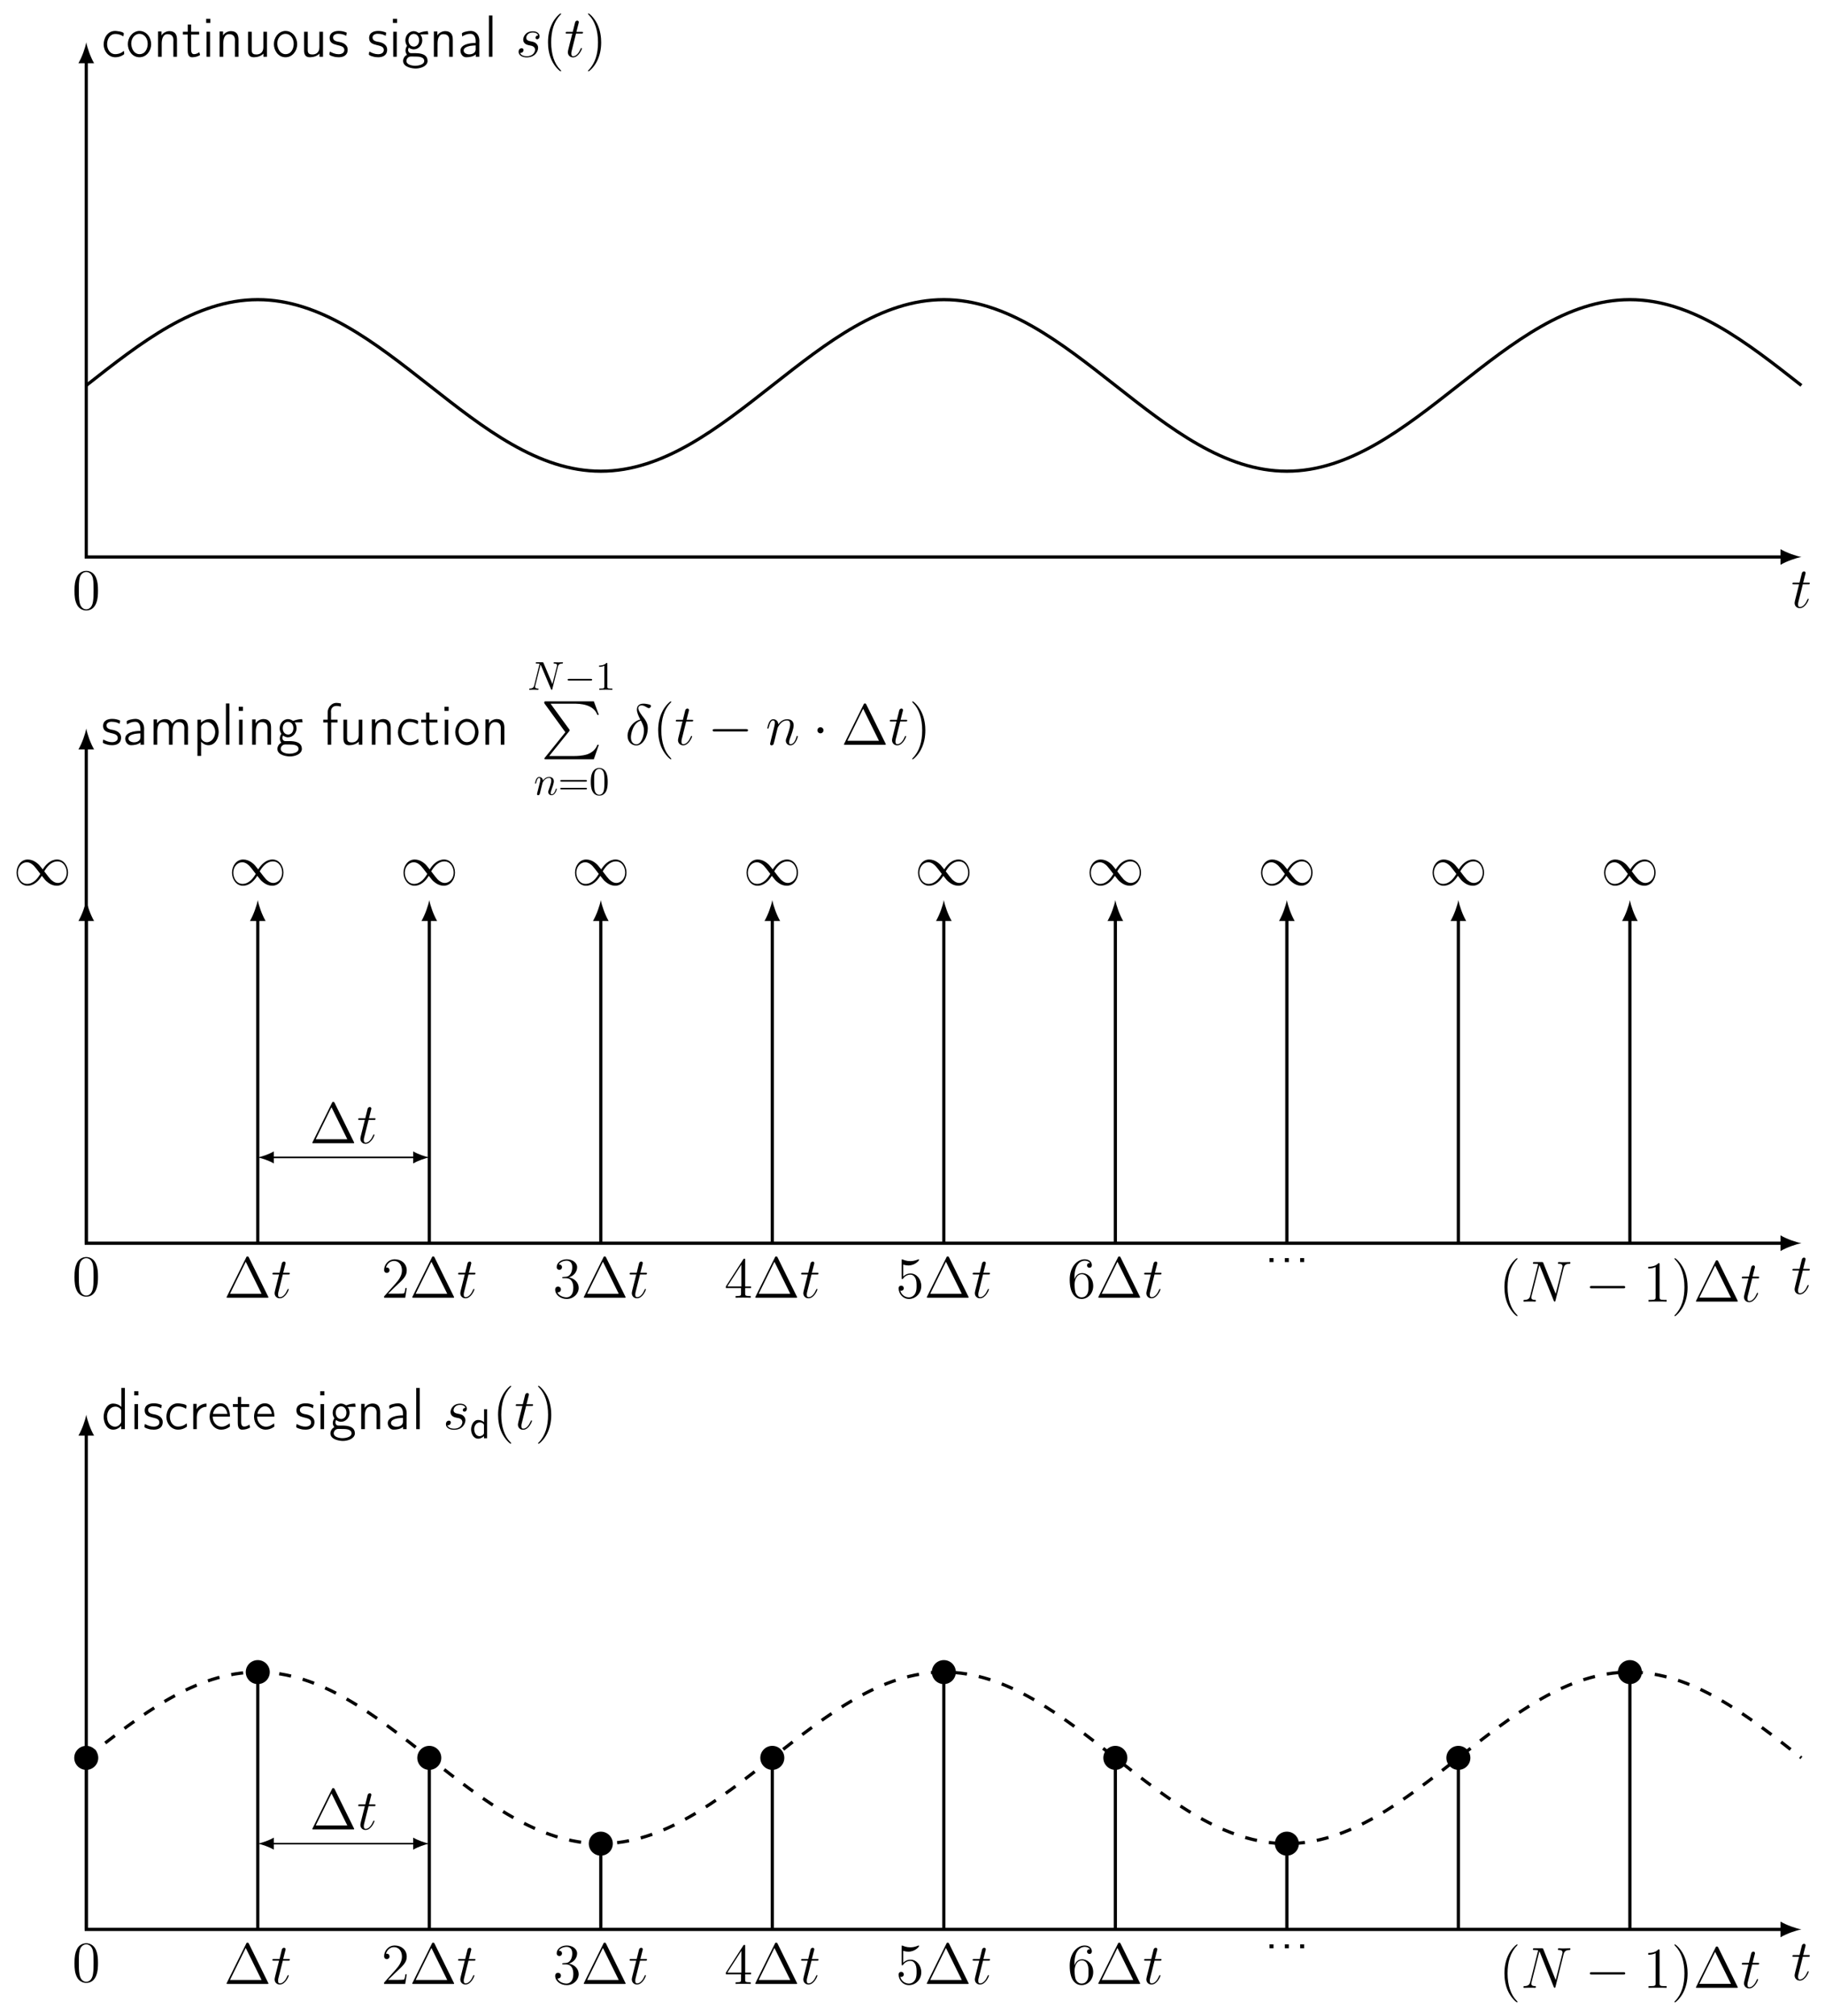 <?xml version="1.0" encoding="UTF-8"?>
<svg xmlns="http://www.w3.org/2000/svg" xmlns:xlink="http://www.w3.org/1999/xlink" width="452.437pt" height="499.593pt" viewBox="0 0 452.437 499.593" version="1.1">
<defs>
<g>
<symbol overflow="visible" id="glyph0-0">
<path style="stroke:none;" d=""/>
</symbol>
<symbol overflow="visible" id="glyph0-1">
<path style="stroke:none;" d="M 5.625 -1.453 C 5.391 -1.312 5.172 -1.141 4.938 -1 C 4.5 -0.781 3.969 -0.656 3.484 -0.656 C 2.078 -0.656 1.453 -1.984 1.453 -3.125 C 1.453 -4.281 2.078 -5.656 3.484 -5.656 C 4.109 -5.656 4.562 -5.547 5.172 -5.234 C 5.281 -5.172 5.375 -5.109 5.484 -5.062 C 5.5 -5.297 5.594 -5.531 5.594 -5.75 C 5.594 -6.266 3.578 -6.422 3.469 -6.422 C 1.547 -6.422 0.594 -4.641 0.594 -3.062 L 0.594 -3 C 0.609 -1.422 1.781 0.109 3.484 0.109 C 4.031 0.109 4.609 -0.016 5.078 -0.266 L 5.516 -0.516 C 5.609 -0.594 5.688 -0.641 5.688 -0.766 C 5.688 -0.984 5.641 -1.219 5.625 -1.453 Z M 5.625 -1.453 "/>
</symbol>
<symbol overflow="visible" id="glyph0-2">
<path style="stroke:none;" d="M 3.219 -6.422 C 1.562 -6.219 0.516 -4.719 0.516 -3.125 C 0.516 -1.641 1.531 0.109 3.406 0.109 C 5.172 0.109 6.297 -1.531 6.297 -3.109 C 6.297 -4.766 5.156 -6.422 3.359 -6.422 Z M 1.375 -3.016 C 1.359 -3.094 1.359 -3.188 1.359 -3.266 C 1.359 -4.391 2.016 -5.609 3.312 -5.688 L 3.406 -5.688 C 4.641 -5.688 5.438 -4.531 5.438 -3.234 C 5.438 -2.109 4.875 -0.656 3.406 -0.656 C 2.156 -0.656 1.484 -1.844 1.375 -3.016 Z M 1.375 -3.016 "/>
</symbol>
<symbol overflow="visible" id="glyph0-3">
<path style="stroke:none;" d="M 2.031 -5.266 L 2.031 -6.281 L 1.172 -6.281 L 1.172 -0.016 L 2.078 -0.016 L 2.078 -3.266 C 2.078 -4.188 2.297 -5.609 3.516 -5.609 C 3.953 -5.609 4.406 -5.516 4.688 -5.156 C 4.938 -4.844 4.984 -4.469 4.984 -4.094 C 4.984 -3.906 4.969 -3.719 4.969 -3.547 L 4.969 -0.016 L 5.859 -0.016 L 5.859 -4.047 C 5.859 -4.547 5.844 -5.062 5.609 -5.516 C 5.312 -6.109 4.656 -6.375 4.016 -6.375 C 3.203 -6.375 2.359 -5.906 2.031 -5.266 Z M 2.031 -5.266 "/>
</symbol>
<symbol overflow="visible" id="glyph0-4">
<path style="stroke:none;" d="M 1.484 -8 L 1.484 -6.219 L 0.266 -6.219 L 0.266 -5.516 L 1.469 -5.516 L 1.469 -1.781 C 1.469 -1.078 1.484 0.109 2.562 0.109 C 3.234 0.109 3.969 -0.062 4.531 -0.438 L 4.344 -1.141 C 3.922 -0.859 3.547 -0.656 3.031 -0.656 C 2.406 -0.656 2.312 -1.312 2.312 -1.797 L 2.312 -5.516 L 4.297 -5.516 L 4.297 -6.219 L 2.312 -6.219 L 2.312 -8 Z M 1.484 -8 "/>
</symbol>
<symbol overflow="visible" id="glyph0-5">
<path style="stroke:none;" d="M 1.188 -6.219 L 1.188 -0.016 L 2.062 -0.016 L 2.062 -6.219 Z M 1.109 -9.422 L 1.109 -8.391 L 2.141 -8.391 L 2.141 -9.422 Z M 1.109 -9.422 "/>
</symbol>
<symbol overflow="visible" id="glyph0-6">
<path style="stroke:none;" d="M 1.172 -6.219 L 1.172 -1.672 C 1.172 -1.203 1.188 -0.766 1.484 -0.359 C 1.734 0.016 2.188 0.109 2.625 0.109 C 3.453 0.109 4.375 -0.156 4.984 -0.781 L 4.984 -0.016 L 5.859 -0.016 L 5.859 -6.219 L 4.969 -6.219 L 4.969 -2.359 C 4.969 -1.125 4.188 -0.578 3.234 -0.578 C 2.578 -0.578 2.078 -0.75 2.078 -1.625 L 2.078 -6.219 Z M 1.172 -6.219 "/>
</symbol>
<symbol overflow="visible" id="glyph0-7">
<path style="stroke:none;" d="M 0.516 -1.297 C 0.438 -1.078 0.391 -0.766 0.391 -0.594 C 0.391 -0.266 1.781 0.031 1.953 0.062 C 2.188 0.094 2.438 0.109 2.703 0.109 C 3.734 0.109 4.922 -0.281 4.922 -1.797 C 4.922 -2.891 3.938 -3.453 2.984 -3.656 C 2.359 -3.781 1.297 -3.875 1.297 -4.781 C 1.297 -5.406 1.953 -5.703 2.516 -5.703 C 2.969 -5.703 3.406 -5.656 3.844 -5.516 C 4.094 -5.438 4.312 -5.312 4.562 -5.203 L 4.688 -5.984 C 4.047 -6.281 3.406 -6.422 2.719 -6.422 C 1.656 -6.422 0.453 -6.031 0.453 -4.656 C 0.453 -2.25 4.094 -3.453 4.094 -1.672 C 4.094 -0.969 3.406 -0.641 2.688 -0.641 C 1.891 -0.641 1.203 -0.922 0.516 -1.297 Z M 0.516 -1.297 "/>
</symbol>
<symbol overflow="visible" id="glyph0-8">
<path style="stroke:none;" d="M 1.328 -0.469 C 0.781 -0.266 0.375 0.438 0.375 1.016 C 0.375 2.688 2.922 2.906 3.469 2.906 C 4.578 2.906 6.25 2.438 6.438 1.172 L 6.438 1.062 C 6.438 -0.625 4.797 -0.906 3.312 -0.906 L 2.328 -0.906 C 1.875 -0.906 1.609 -1.297 1.609 -1.688 L 1.609 -1.734 C 1.625 -1.938 1.688 -2.094 1.781 -2.281 C 2.125 -2.031 2.469 -1.891 2.875 -1.844 L 3 -1.844 C 4.188 -1.844 5.062 -2.844 5.125 -3.969 L 5.125 -4.078 C 5.125 -4.609 4.969 -5.078 4.656 -5.516 L 5.328 -5.562 L 6.625 -5.562 L 6.5 -6.359 C 5.859 -6.359 5.219 -6.234 4.625 -6.031 C 4.531 -5.984 4.438 -5.922 4.328 -5.922 L 4.297 -5.922 C 4.172 -5.922 3.75 -6.266 3.328 -6.328 C 3.219 -6.344 3.094 -6.359 2.984 -6.359 L 2.859 -6.359 C 1.734 -6.219 0.938 -5.25 0.938 -4.094 C 0.938 -3.641 1.047 -3.281 1.25 -2.906 C 1.281 -2.859 1.344 -2.781 1.344 -2.719 C 1.344 -2.625 1.266 -2.547 1.219 -2.484 C 1.062 -2.188 0.969 -1.859 0.969 -1.531 C 0.969 -1.109 1.141 -0.828 1.328 -0.469 Z M 2.172 -0.062 C 2.266 -0.078 2.375 -0.078 2.484 -0.078 C 2.703 -0.078 2.906 -0.062 3.125 -0.062 L 3.469 -0.062 C 4.312 -0.062 5.609 0.031 5.609 1.031 C 5.609 2.062 3.844 2.219 3.406 2.219 C 2.594 2.219 1.203 1.969 1.203 1.016 C 1.203 0.469 1.641 0 2.172 -0.062 Z M 2.891 -5.672 L 3 -5.672 C 3.938 -5.672 4.344 -4.859 4.344 -4.109 C 4.344 -3.391 4.016 -2.672 3.172 -2.531 L 3.062 -2.531 C 2.109 -2.531 1.703 -3.344 1.703 -4.094 C 1.703 -4.812 2.031 -5.531 2.891 -5.672 Z M 2.891 -5.672 "/>
</symbol>
<symbol overflow="visible" id="glyph0-9">
<path style="stroke:none;" d="M 1.141 -5.047 C 1.766 -5.422 2.344 -5.688 3.062 -5.688 L 3.234 -5.688 C 4.141 -5.688 4.469 -4.75 4.469 -3.938 L 4.469 -3.438 C 3.016 -3.438 0.703 -3.078 0.703 -1.516 C 0.703 -0.766 1.219 0.109 2.125 0.109 C 2.953 0.109 3.875 -0.047 4.5 -0.594 L 4.5 -0.016 L 5.375 -0.016 L 5.375 -3.359 C 5.375 -3.578 5.391 -3.781 5.391 -4 C 5.391 -5.203 4.656 -6.422 3.203 -6.422 C 2.641 -6.422 1.062 -6.125 1.062 -5.734 C 1.062 -5.516 1.125 -5.281 1.141 -5.047 Z M 4.469 -2.828 L 4.469 -1.844 C 4.469 -1.062 3.766 -0.609 2.859 -0.609 C 2.25 -0.609 1.5 -0.922 1.5 -1.547 L 1.5 -1.578 C 1.5 -2.297 2.531 -2.578 3.109 -2.703 C 3.562 -2.781 4.016 -2.797 4.469 -2.828 Z M 4.469 -2.828 "/>
</symbol>
<symbol overflow="visible" id="glyph0-10">
<path style="stroke:none;" d="M 1.188 -10.234 L 1.188 -0.016 L 2.062 -0.016 L 2.062 -10.234 Z M 1.188 -10.234 "/>
</symbol>
<symbol overflow="visible" id="glyph0-11">
<path style="stroke:none;" d="M 2.031 -5.266 L 2.031 -6.281 L 1.172 -6.281 L 1.172 -0.016 L 2.078 -0.016 L 2.078 -3.125 C 2.078 -4.078 2.219 -5.609 3.531 -5.609 C 3.953 -5.609 4.438 -5.516 4.703 -5.156 C 4.953 -4.844 4.984 -4.469 4.984 -4.094 C 4.984 -3.906 4.984 -3.719 4.984 -3.547 L 4.984 -0.016 L 5.875 -0.016 L 5.875 -3.125 C 5.875 -4.078 6.031 -5.609 7.328 -5.609 C 7.766 -5.609 8.234 -5.516 8.5 -5.156 C 8.75 -4.844 8.797 -4.469 8.797 -4.094 C 8.797 -3.906 8.781 -3.719 8.781 -3.547 L 8.781 -0.016 L 9.688 -0.016 L 9.688 -3.406 C 9.688 -3.625 9.703 -3.875 9.703 -4.109 C 9.703 -5.141 9.453 -6.359 7.797 -6.359 C 6.906 -6.359 6.219 -5.859 5.766 -5.172 C 5.516 -5.938 4.922 -6.359 4.031 -6.359 C 3.281 -6.359 2.359 -5.938 2.031 -5.266 Z M 2.031 -5.266 "/>
</symbol>
<symbol overflow="visible" id="glyph0-12">
<path style="stroke:none;" d="M 2.062 -5.484 L 2.062 -6.219 L 1.188 -6.219 L 1.188 2.766 L 2.094 2.766 L 2.094 -0.75 C 2.547 -0.281 3.125 0.109 3.938 0.109 C 5.609 0.109 6.453 -1.656 6.453 -3.156 C 6.453 -4.531 5.781 -6.359 4.234 -6.359 C 3.406 -6.359 2.672 -6.016 2.062 -5.484 Z M 5.578 -2.906 C 5.5 -1.844 4.734 -0.625 3.5 -0.625 C 2.906 -0.625 2.094 -1.141 2.094 -1.812 L 2.094 -3.906 C 2.094 -4.062 2.078 -4.203 2.078 -4.359 C 2.078 -5.031 2.938 -5.578 3.609 -5.578 C 4.844 -5.578 5.594 -4.281 5.594 -3.172 C 5.594 -3.078 5.594 -3 5.578 -2.906 Z M 5.578 -2.906 "/>
</symbol>
<symbol overflow="visible" id="glyph0-13">
<path style="stroke:none;" d="M 1.453 -6.219 L 0.359 -6.219 L 0.359 -5.516 L 1.453 -5.516 L 1.453 -0.016 L 2.328 -0.016 L 2.328 -5.516 L 3.906 -5.516 L 3.906 -6.219 L 2.297 -6.219 L 2.297 -7.766 C 2.297 -7.922 2.281 -8.094 2.281 -8.266 C 2.281 -8.859 2.594 -9.625 3.656 -9.625 L 3.781 -9.625 C 4.109 -9.609 4.422 -9.531 4.734 -9.453 L 4.734 -10.234 C 4.375 -10.312 4 -10.375 3.625 -10.375 L 3.5 -10.375 C 2.438 -10.312 1.672 -9.391 1.484 -8.406 C 1.453 -8.188 1.453 -7.969 1.453 -7.766 Z M 1.453 -6.219 "/>
</symbol>
<symbol overflow="visible" id="glyph0-14">
<path style="stroke:none;" d="M 1.406 -1 L 1.406 -0.016 L 2.391 -0.016 L 2.391 -1 Z M 1.406 -1 "/>
</symbol>
<symbol overflow="visible" id="glyph0-15">
<path style="stroke:none;" d="M 4.984 -10.234 L 4.984 -5.531 C 4.438 -6.078 3.688 -6.359 2.938 -6.359 C 1.344 -6.359 0.594 -4.453 0.594 -3.078 C 0.594 -1.625 1.375 0.109 2.953 0.109 C 3.734 0.109 4.422 -0.281 4.953 -0.812 L 4.953 -0.016 L 5.859 -0.016 L 5.859 -10.234 Z M 1.453 -2.891 C 1.453 -2.969 1.438 -3.062 1.438 -3.141 C 1.438 -4.297 2.156 -5.609 3.547 -5.609 C 4.109 -5.609 4.875 -5.156 4.953 -4.656 L 4.953 -1.891 C 4.953 -1.5 4.547 -1.094 4.219 -0.859 C 3.953 -0.703 3.688 -0.625 3.406 -0.625 C 2.891 -0.625 2.375 -0.891 2.016 -1.297 C 1.641 -1.734 1.5 -2.312 1.453 -2.891 Z M 1.453 -2.891 "/>
</symbol>
<symbol overflow="visible" id="glyph0-16">
<path style="stroke:none;" d="M 2.016 -4.953 L 2.016 -6.281 L 1.172 -6.281 L 1.172 -0.016 L 2.047 -0.016 L 2.047 -2.859 C 2.047 -3.984 2.453 -4.953 3.641 -5.422 C 3.906 -5.516 4.188 -5.562 4.453 -5.562 L 4.453 -6.359 C 3.516 -6.359 2.391 -5.781 2.016 -4.953 Z M 2.016 -4.953 "/>
</symbol>
<symbol overflow="visible" id="glyph0-17">
<path style="stroke:none;" d="M 5.531 -1.453 C 4.891 -0.984 4.297 -0.625 3.516 -0.625 C 2.344 -0.625 1.328 -1.672 1.328 -3.125 L 5.609 -3.125 C 5.609 -4.641 5.047 -6.422 3.234 -6.422 C 1.484 -6.422 0.562 -4.625 0.562 -3.094 L 0.562 -3.031 C 0.594 -1.469 1.719 0.109 3.453 0.109 C 4.156 0.109 4.844 -0.125 5.422 -0.531 C 5.516 -0.609 5.609 -0.656 5.609 -0.781 C 5.609 -0.828 5.594 -0.875 5.578 -0.922 C 5.562 -1.094 5.547 -1.281 5.531 -1.453 Z M 1.406 -3.797 C 1.5 -4.641 2.25 -5.688 3.234 -5.688 L 3.281 -5.688 C 4.344 -5.688 4.812 -4.688 4.969 -3.797 Z M 1.406 -3.797 "/>
</symbol>
<symbol overflow="visible" id="glyph1-0">
<path style="stroke:none;" d=""/>
</symbol>
<symbol overflow="visible" id="glyph1-1">
<path style="stroke:none;" d="M 3.266 -2.875 C 3.516 -2.828 3.906 -2.734 3.984 -2.719 C 4.172 -2.672 4.812 -2.438 4.812 -1.75 C 4.812 -1.312 4.422 -0.141 2.75 -0.141 C 2.453 -0.141 1.375 -0.188 1.094 -0.969 C 1.656 -0.906 1.953 -1.344 1.953 -1.656 C 1.953 -1.969 1.75 -2.125 1.469 -2.125 C 1.141 -2.125 0.734 -1.875 0.734 -1.234 C 0.734 -0.391 1.594 0.141 2.734 0.141 C 4.922 0.141 5.562 -1.469 5.562 -2.203 C 5.562 -2.422 5.562 -2.828 5.109 -3.281 C 4.75 -3.625 4.406 -3.703 3.625 -3.859 C 3.234 -3.938 2.625 -4.078 2.625 -4.719 C 2.625 -5 2.891 -6.031 4.25 -6.031 C 4.844 -6.031 5.438 -5.812 5.578 -5.297 C 4.953 -5.297 4.922 -4.75 4.922 -4.734 C 4.922 -4.438 5.188 -4.344 5.328 -4.344 C 5.516 -4.344 5.922 -4.5 5.922 -5.109 C 5.922 -5.703 5.375 -6.328 4.266 -6.328 C 2.375 -6.328 1.875 -4.844 1.875 -4.266 C 1.875 -3.172 2.938 -2.938 3.266 -2.875 Z M 3.266 -2.875 "/>
</symbol>
<symbol overflow="visible" id="glyph1-2">
<path style="stroke:none;" d="M 2.891 -5.766 L 4.203 -5.766 C 4.469 -5.766 4.625 -5.766 4.625 -6.031 C 4.625 -6.188 4.531 -6.188 4.25 -6.188 L 2.984 -6.188 L 3.516 -8.281 C 3.578 -8.484 3.578 -8.5 3.578 -8.609 C 3.578 -8.828 3.391 -8.969 3.203 -8.969 C 3.078 -8.969 2.75 -8.922 2.641 -8.469 L 2.078 -6.188 L 0.734 -6.188 C 0.438 -6.188 0.312 -6.188 0.312 -5.906 C 0.312 -5.766 0.422 -5.766 0.688 -5.766 L 1.969 -5.766 L 1.016 -1.984 C 0.906 -1.484 0.859 -1.328 0.859 -1.141 C 0.859 -0.469 1.328 0.141 2.141 0.141 C 3.578 0.141 4.359 -1.953 4.359 -2.047 C 4.359 -2.141 4.297 -2.188 4.219 -2.188 C 4.188 -2.188 4.125 -2.188 4.109 -2.125 C 4.094 -2.109 4.078 -2.094 3.969 -1.859 C 3.672 -1.141 3.016 -0.141 2.188 -0.141 C 1.75 -0.141 1.719 -0.5 1.719 -0.812 C 1.719 -0.828 1.719 -1.109 1.766 -1.281 Z M 2.891 -5.766 "/>
</symbol>
<symbol overflow="visible" id="glyph1-3">
<path style="stroke:none;" d="M 3.734 -6.25 C 1.891 -5.812 0.578 -3.906 0.578 -2.219 C 0.578 -0.688 1.609 0.172 2.75 0.172 C 4.453 0.172 5.594 -2.156 5.594 -4.062 C 5.594 -5.344 4.984 -6.141 4.641 -6.609 C 4.109 -7.281 3.234 -8.391 3.234 -9.078 C 3.234 -9.328 3.422 -9.75 4.062 -9.75 C 4.5 -9.75 4.781 -9.594 5.203 -9.359 C 5.328 -9.266 5.672 -9.078 5.859 -9.078 C 6.156 -9.078 6.375 -9.375 6.375 -9.609 C 6.375 -9.891 6.156 -9.922 5.656 -10.047 C 4.984 -10.188 4.781 -10.188 4.531 -10.188 C 4.281 -10.188 2.891 -10.188 2.891 -8.719 C 2.891 -8.016 3.234 -7.203 3.734 -6.25 Z M 3.891 -5.984 C 4.438 -4.844 4.641 -4.422 4.641 -3.484 C 4.641 -2.359 4.047 -0.109 2.766 -0.109 C 2.203 -0.109 1.406 -0.484 1.406 -1.828 C 1.406 -2.75 1.938 -5.469 3.891 -5.984 Z M 3.891 -5.984 "/>
</symbol>
<symbol overflow="visible" id="glyph1-4">
<path style="stroke:none;" d="M 2.953 -4.203 C 2.984 -4.281 3.344 -5 3.875 -5.469 C 4.25 -5.812 4.734 -6.031 5.297 -6.031 C 5.859 -6.031 6.062 -5.609 6.062 -5.031 C 6.062 -4.219 5.484 -2.578 5.188 -1.812 C 5.062 -1.469 4.984 -1.281 4.984 -1.016 C 4.984 -0.375 5.438 0.141 6.125 0.141 C 7.453 0.141 7.953 -1.969 7.953 -2.047 C 7.953 -2.125 7.906 -2.188 7.812 -2.188 C 7.688 -2.188 7.672 -2.141 7.609 -1.891 C 7.266 -0.719 6.734 -0.141 6.172 -0.141 C 6.031 -0.141 5.797 -0.156 5.797 -0.609 C 5.797 -0.969 5.953 -1.406 6.031 -1.609 C 6.328 -2.391 6.922 -4 6.922 -4.812 C 6.922 -5.688 6.422 -6.328 5.328 -6.328 C 4.062 -6.328 3.391 -5.422 3.125 -5.062 C 3.078 -5.875 2.5 -6.328 1.859 -6.328 C 1.406 -6.328 1.094 -6.047 0.844 -5.562 C 0.594 -5.047 0.391 -4.188 0.391 -4.125 C 0.391 -4.078 0.438 -4 0.547 -4 C 0.656 -4 0.672 -4.016 0.766 -4.344 C 0.984 -5.219 1.25 -6.031 1.828 -6.031 C 2.156 -6.031 2.266 -5.812 2.266 -5.375 C 2.266 -5.062 2.125 -4.5 2.016 -4.062 L 1.625 -2.516 C 1.562 -2.234 1.406 -1.594 1.328 -1.328 C 1.234 -0.969 1.078 -0.281 1.078 -0.219 C 1.078 -0.016 1.234 0.141 1.453 0.141 C 1.625 0.141 1.828 0.062 1.938 -0.156 C 1.969 -0.234 2.094 -0.734 2.172 -1.016 L 2.484 -2.312 Z M 2.953 -4.203 "/>
</symbol>
<symbol overflow="visible" id="glyph1-5">
<path style="stroke:none;" d="M 10.609 -8.297 C 10.766 -8.906 11 -9.344 12.094 -9.375 C 12.141 -9.375 12.312 -9.391 12.312 -9.641 C 12.312 -9.797 12.172 -9.797 12.125 -9.797 C 11.828 -9.797 11.109 -9.766 10.812 -9.766 L 10.125 -9.766 C 9.922 -9.766 9.672 -9.797 9.469 -9.797 C 9.375 -9.797 9.203 -9.797 9.203 -9.531 C 9.203 -9.375 9.328 -9.375 9.422 -9.375 C 10.281 -9.359 10.344 -9.016 10.344 -8.766 C 10.344 -8.641 10.328 -8.594 10.281 -8.391 L 8.656 -1.922 L 5.594 -9.547 C 5.5 -9.781 5.484 -9.797 5.156 -9.797 L 3.406 -9.797 C 3.125 -9.797 3 -9.797 3 -9.531 C 3 -9.375 3.094 -9.375 3.375 -9.375 C 3.438 -9.375 4.281 -9.375 4.281 -9.25 C 4.281 -9.219 4.266 -9.109 4.25 -9.062 L 2.344 -1.469 C 2.172 -0.766 1.828 -0.453 0.875 -0.422 C 0.797 -0.422 0.656 -0.406 0.656 -0.141 C 0.656 0 0.797 0 0.844 0 C 1.141 0 1.859 -0.031 2.156 -0.031 L 2.844 -0.031 C 3.047 -0.031 3.281 0 3.484 0 C 3.578 0 3.75 0 3.75 -0.266 C 3.75 -0.406 3.594 -0.422 3.547 -0.422 C 3.062 -0.438 2.609 -0.516 2.609 -1.031 C 2.609 -1.141 2.641 -1.281 2.672 -1.391 L 4.609 -9.062 C 4.688 -8.922 4.688 -8.891 4.75 -8.766 L 8.156 -0.266 C 8.234 -0.094 8.266 0 8.391 0 C 8.531 0 8.547 -0.047 8.609 -0.281 Z M 10.609 -8.297 "/>
</symbol>
<symbol overflow="visible" id="glyph2-0">
<path style="stroke:none;" d=""/>
</symbol>
<symbol overflow="visible" id="glyph2-1">
<path style="stroke:none;" d="M 4.656 3.484 C 4.656 3.438 4.656 3.406 4.422 3.172 C 2.984 1.719 2.188 -0.641 2.188 -3.578 C 2.188 -6.359 2.859 -8.75 4.516 -10.438 C 4.656 -10.578 4.656 -10.594 4.656 -10.641 C 4.656 -10.734 4.594 -10.75 4.531 -10.75 C 4.344 -10.75 3.172 -9.719 2.469 -8.312 C 1.734 -6.875 1.406 -5.328 1.406 -3.578 C 1.406 -2.297 1.609 -0.594 2.359 0.953 C 3.203 2.672 4.375 3.594 4.531 3.594 C 4.594 3.594 4.656 3.578 4.656 3.484 Z M 4.656 3.484 "/>
</symbol>
<symbol overflow="visible" id="glyph2-2">
<path style="stroke:none;" d="M 4.047 -3.578 C 4.047 -4.656 3.906 -6.438 3.094 -8.109 C 2.25 -9.828 1.078 -10.75 0.922 -10.75 C 0.859 -10.75 0.781 -10.734 0.781 -10.641 C 0.781 -10.594 0.781 -10.578 1.031 -10.328 C 2.469 -8.875 3.266 -6.516 3.266 -3.578 C 3.266 -0.797 2.594 1.594 0.938 3.281 C 0.781 3.406 0.781 3.438 0.781 3.484 C 0.781 3.578 0.859 3.594 0.922 3.594 C 1.109 3.594 2.281 2.562 2.984 1.156 C 3.719 -0.297 4.047 -1.844 4.047 -3.578 Z M 4.047 -3.578 "/>
</symbol>
<symbol overflow="visible" id="glyph2-3">
<path style="stroke:none;" d="M 6.422 -4.594 C 6.422 -5.781 6.359 -6.938 5.844 -8.031 C 5.25 -9.219 4.219 -9.531 3.516 -9.531 C 2.688 -9.531 1.656 -9.125 1.141 -7.938 C 0.734 -7.031 0.594 -6.141 0.594 -4.594 C 0.594 -3.203 0.688 -2.156 1.203 -1.141 C 1.766 -0.047 2.75 0.297 3.5 0.297 C 4.75 0.297 5.469 -0.438 5.875 -1.281 C 6.391 -2.359 6.422 -3.766 6.422 -4.594 Z M 3.5 0.016 C 3.047 0.016 2.109 -0.25 1.844 -1.812 C 1.672 -2.672 1.672 -3.766 1.672 -4.766 C 1.672 -5.938 1.672 -7 1.906 -7.844 C 2.156 -8.812 2.891 -9.25 3.5 -9.25 C 4.047 -9.25 4.875 -8.922 5.156 -7.688 C 5.328 -6.875 5.328 -5.734 5.328 -4.766 C 5.328 -3.797 5.328 -2.719 5.172 -1.844 C 4.906 -0.266 4 0.016 3.5 0.016 Z M 3.5 0.016 "/>
</symbol>
<symbol overflow="visible" id="glyph2-4">
<path style="stroke:none;" d="M 6.188 -9.984 C 6.078 -10.188 6.047 -10.234 5.859 -10.234 C 5.641 -10.234 5.609 -10.188 5.516 -9.984 L 0.719 -0.281 C 0.688 -0.25 0.656 -0.156 0.656 -0.094 C 0.656 -0.016 0.672 0 0.969 0 L 10.734 0 C 11.016 0 11.031 -0.016 11.031 -0.094 C 11.031 -0.156 11 -0.25 10.969 -0.281 Z M 5.406 -8.922 L 9.328 -0.984 L 1.5 -0.984 Z M 5.406 -8.922 "/>
</symbol>
<symbol overflow="visible" id="glyph2-5">
<path style="stroke:none;" d="M 6.312 -2.406 L 6 -2.406 C 5.953 -2.172 5.844 -1.375 5.688 -1.141 C 5.594 -1.016 4.781 -1.016 4.344 -1.016 L 1.688 -1.016 C 2.078 -1.344 2.953 -2.266 3.328 -2.609 C 5.516 -4.625 6.312 -5.359 6.312 -6.781 C 6.312 -8.438 5 -9.531 3.344 -9.531 C 1.672 -9.531 0.703 -8.125 0.703 -6.891 C 0.703 -6.156 1.328 -6.156 1.375 -6.156 C 1.672 -6.156 2.047 -6.375 2.047 -6.828 C 2.047 -7.234 1.781 -7.5 1.375 -7.5 C 1.25 -7.5 1.219 -7.5 1.172 -7.484 C 1.453 -8.469 2.219 -9.125 3.156 -9.125 C 4.375 -9.125 5.125 -8.109 5.125 -6.781 C 5.125 -5.562 4.422 -4.5 3.594 -3.578 L 0.703 -0.344 L 0.703 0 L 5.938 0 Z M 6.312 -2.406 "/>
</symbol>
<symbol overflow="visible" id="glyph2-6">
<path style="stroke:none;" d="M 2.641 -5.156 C 2.391 -5.141 2.344 -5.125 2.344 -4.984 C 2.344 -4.844 2.406 -4.844 2.672 -4.844 L 3.328 -4.844 C 4.547 -4.844 5.094 -3.844 5.094 -2.469 C 5.094 -0.594 4.109 -0.094 3.406 -0.094 C 2.719 -0.094 1.547 -0.422 1.141 -1.359 C 1.594 -1.297 2.016 -1.547 2.016 -2.062 C 2.016 -2.484 1.703 -2.766 1.312 -2.766 C 0.969 -2.766 0.594 -2.562 0.594 -2.016 C 0.594 -0.75 1.859 0.297 3.453 0.297 C 5.156 0.297 6.422 -1 6.422 -2.453 C 6.422 -3.766 5.359 -4.812 3.984 -5.047 C 5.234 -5.406 6.031 -6.453 6.031 -7.578 C 6.031 -8.703 4.859 -9.531 3.469 -9.531 C 2.031 -9.531 0.969 -8.656 0.969 -7.609 C 0.969 -7.047 1.422 -6.922 1.641 -6.922 C 1.938 -6.922 2.281 -7.141 2.281 -7.578 C 2.281 -8.031 1.938 -8.234 1.625 -8.234 C 1.531 -8.234 1.5 -8.234 1.469 -8.219 C 2.016 -9.188 3.359 -9.188 3.422 -9.188 C 3.906 -9.188 4.828 -8.984 4.828 -7.578 C 4.828 -7.297 4.797 -6.5 4.375 -5.875 C 3.938 -5.25 3.453 -5.203 3.062 -5.188 Z M 2.641 -5.156 "/>
</symbol>
<symbol overflow="visible" id="glyph2-7">
<path style="stroke:none;" d="M 5.172 -9.344 C 5.172 -9.609 5.172 -9.688 4.984 -9.688 C 4.859 -9.688 4.812 -9.688 4.703 -9.516 L 0.391 -2.812 L 0.391 -2.391 L 4.156 -2.391 L 4.156 -1.094 C 4.156 -0.562 4.125 -0.422 3.078 -0.422 L 2.797 -0.422 L 2.797 0 C 3.125 -0.031 4.266 -0.031 4.656 -0.031 C 5.062 -0.031 6.203 -0.031 6.547 0 L 6.547 -0.422 L 6.25 -0.422 C 5.219 -0.422 5.172 -0.562 5.172 -1.094 L 5.172 -2.391 L 6.625 -2.391 L 6.625 -2.812 L 5.172 -2.812 Z M 4.234 -8.219 L 4.234 -2.812 L 0.75 -2.812 Z M 4.234 -8.219 "/>
</symbol>
<symbol overflow="visible" id="glyph2-8">
<path style="stroke:none;" d="M 1.844 -8.219 C 2.453 -8.016 2.953 -8 3.109 -8 C 4.734 -8 5.766 -9.188 5.766 -9.391 C 5.766 -9.453 5.734 -9.531 5.656 -9.531 C 5.625 -9.531 5.594 -9.531 5.469 -9.469 C 4.656 -9.125 3.969 -9.078 3.594 -9.078 C 2.656 -9.078 1.984 -9.359 1.703 -9.484 C 1.609 -9.531 1.578 -9.531 1.562 -9.531 C 1.453 -9.531 1.453 -9.438 1.453 -9.203 L 1.453 -4.953 C 1.453 -4.688 1.453 -4.609 1.625 -4.609 C 1.688 -4.609 1.703 -4.625 1.844 -4.797 C 2.25 -5.375 2.922 -5.719 3.641 -5.719 C 4.406 -5.719 4.781 -5.016 4.891 -4.781 C 5.141 -4.219 5.156 -3.516 5.156 -2.969 C 5.156 -2.422 5.156 -1.609 4.75 -0.969 C 4.438 -0.438 3.875 -0.094 3.234 -0.094 C 2.297 -0.094 1.359 -0.734 1.109 -1.781 C 1.172 -1.75 1.266 -1.734 1.328 -1.734 C 1.578 -1.734 1.969 -1.875 1.969 -2.359 C 1.969 -2.766 1.688 -3 1.328 -3 C 1.078 -3 0.703 -2.875 0.703 -2.312 C 0.703 -1.094 1.672 0.297 3.266 0.297 C 4.891 0.297 6.312 -1.062 6.312 -2.891 C 6.312 -4.594 5.156 -6.016 3.656 -6.016 C 2.844 -6.016 2.203 -5.656 1.844 -5.25 Z M 1.844 -8.219 "/>
</symbol>
<symbol overflow="visible" id="glyph2-9">
<path style="stroke:none;" d="M 1.766 -4.984 C 1.766 -8.625 3.531 -9.188 4.297 -9.188 C 4.812 -9.188 5.328 -9.031 5.609 -8.609 C 5.438 -8.609 4.891 -8.609 4.891 -8.016 C 4.891 -7.703 5.109 -7.438 5.484 -7.438 C 5.844 -7.438 6.078 -7.641 6.078 -8.062 C 6.078 -8.812 5.531 -9.531 4.281 -9.531 C 2.484 -9.531 0.594 -7.688 0.594 -4.531 C 0.594 -0.594 2.312 0.297 3.531 0.297 C 5.094 0.297 6.422 -1.062 6.422 -2.922 C 6.422 -4.828 5.094 -6.109 3.656 -6.109 C 2.375 -6.109 1.906 -5 1.766 -4.609 Z M 3.531 -0.094 C 2.625 -0.094 2.188 -0.891 2.062 -1.188 C 1.938 -1.562 1.797 -2.266 1.797 -3.266 C 1.797 -4.406 2.312 -5.828 3.594 -5.828 C 4.391 -5.828 4.812 -5.297 5.016 -4.812 C 5.25 -4.281 5.25 -3.562 5.25 -2.938 C 5.25 -2.203 5.25 -1.562 4.984 -1.016 C 4.625 -0.328 4.109 -0.094 3.531 -0.094 Z M 3.531 -0.094 "/>
</symbol>
<symbol overflow="visible" id="glyph2-10">
<path style="stroke:none;" d="M 4.125 -9.188 C 4.125 -9.531 4.125 -9.531 3.844 -9.531 C 3.5 -9.156 2.781 -8.625 1.312 -8.625 L 1.312 -8.203 C 1.641 -8.203 2.359 -8.203 3.141 -8.578 L 3.141 -1.109 C 3.141 -0.594 3.094 -0.422 1.844 -0.422 L 1.391 -0.422 L 1.391 0 C 1.781 -0.031 3.172 -0.031 3.641 -0.031 C 4.109 -0.031 5.5 -0.031 5.875 0 L 5.875 -0.422 L 5.438 -0.422 C 4.172 -0.422 4.125 -0.594 4.125 -1.109 Z M 4.125 -9.188 "/>
</symbol>
<symbol overflow="visible" id="glyph3-0">
<path style="stroke:none;" d=""/>
</symbol>
<symbol overflow="visible" id="glyph3-1">
<path style="stroke:none;" d="M 7.531 -5.766 C 7.641 -6.156 7.812 -6.469 8.609 -6.5 C 8.656 -6.5 8.781 -6.516 8.781 -6.703 C 8.781 -6.703 8.781 -6.812 8.656 -6.812 C 8.328 -6.812 7.969 -6.781 7.641 -6.781 C 7.312 -6.781 6.953 -6.812 6.625 -6.812 C 6.562 -6.812 6.453 -6.812 6.453 -6.609 C 6.453 -6.5 6.547 -6.5 6.625 -6.5 C 7.203 -6.484 7.312 -6.281 7.312 -6.062 C 7.312 -6.031 7.281 -5.875 7.281 -5.859 L 6.156 -1.422 L 3.953 -6.625 C 3.875 -6.797 3.875 -6.812 3.641 -6.812 L 2.297 -6.812 C 2.109 -6.812 2.016 -6.812 2.016 -6.609 C 2.016 -6.5 2.109 -6.5 2.297 -6.5 C 2.344 -6.5 2.969 -6.5 2.969 -6.406 L 1.641 -1.062 C 1.531 -0.656 1.359 -0.344 0.562 -0.312 C 0.5 -0.312 0.391 -0.297 0.391 -0.109 C 0.391 -0.047 0.438 0 0.516 0 C 0.844 0 1.188 -0.031 1.516 -0.031 C 1.859 -0.031 2.219 0 2.547 0 C 2.594 0 2.719 0 2.719 -0.203 C 2.719 -0.297 2.625 -0.312 2.516 -0.312 C 1.938 -0.328 1.859 -0.547 1.859 -0.75 C 1.859 -0.812 1.875 -0.875 1.906 -0.984 L 3.219 -6.234 C 3.266 -6.188 3.266 -6.156 3.312 -6.062 L 5.797 -0.188 C 5.859 -0.016 5.891 0 5.984 0 C 6.094 0 6.094 -0.031 6.141 -0.203 Z M 7.531 -5.766 "/>
</symbol>
<symbol overflow="visible" id="glyph3-2">
<path style="stroke:none;" d="M 0.875 -0.594 C 0.844 -0.438 0.781 -0.203 0.781 -0.156 C 0.781 0.016 0.922 0.109 1.078 0.109 C 1.203 0.109 1.375 0.031 1.453 -0.172 C 1.453 -0.188 1.578 -0.656 1.641 -0.906 L 1.859 -1.797 C 1.906 -2.031 1.969 -2.25 2.031 -2.469 C 2.062 -2.641 2.141 -2.938 2.156 -2.969 C 2.297 -3.281 2.828 -4.188 3.781 -4.188 C 4.234 -4.188 4.312 -3.812 4.312 -3.484 C 4.312 -2.875 3.828 -1.594 3.672 -1.172 C 3.578 -0.938 3.562 -0.812 3.562 -0.703 C 3.562 -0.234 3.922 0.109 4.391 0.109 C 5.328 0.109 5.688 -1.344 5.688 -1.422 C 5.688 -1.531 5.609 -1.531 5.578 -1.531 C 5.469 -1.531 5.469 -1.5 5.422 -1.344 C 5.219 -0.672 4.891 -0.109 4.406 -0.109 C 4.234 -0.109 4.172 -0.203 4.172 -0.438 C 4.172 -0.688 4.25 -0.922 4.344 -1.141 C 4.531 -1.672 4.953 -2.766 4.953 -3.344 C 4.953 -4 4.531 -4.406 3.812 -4.406 C 2.906 -4.406 2.422 -3.766 2.25 -3.531 C 2.203 -4.094 1.797 -4.406 1.328 -4.406 C 0.875 -4.406 0.688 -4.016 0.594 -3.844 C 0.422 -3.5 0.297 -2.906 0.297 -2.875 C 0.297 -2.766 0.391 -2.766 0.406 -2.766 C 0.516 -2.766 0.516 -2.781 0.578 -3 C 0.75 -3.703 0.953 -4.188 1.312 -4.188 C 1.5 -4.188 1.609 -4.062 1.609 -3.734 C 1.609 -3.516 1.578 -3.406 1.453 -2.891 Z M 0.875 -0.594 "/>
</symbol>
<symbol overflow="visible" id="glyph4-0">
<path style="stroke:none;" d=""/>
</symbol>
<symbol overflow="visible" id="glyph4-1">
<path style="stroke:none;" d="M 6.562 -2.297 C 6.734 -2.297 6.922 -2.297 6.922 -2.5 C 6.922 -2.688 6.734 -2.688 6.562 -2.688 L 1.172 -2.688 C 1 -2.688 0.828 -2.688 0.828 -2.5 C 0.828 -2.297 1 -2.297 1.172 -2.297 Z M 6.562 -2.297 "/>
</symbol>
<symbol overflow="visible" id="glyph5-0">
<path style="stroke:none;" d=""/>
</symbol>
<symbol overflow="visible" id="glyph5-1">
<path style="stroke:none;" d="M 2.938 -6.375 C 2.938 -6.625 2.938 -6.641 2.703 -6.641 C 2.078 -6 1.203 -6 0.891 -6 L 0.891 -5.688 C 1.094 -5.688 1.672 -5.688 2.188 -5.953 L 2.188 -0.781 C 2.188 -0.422 2.156 -0.312 1.266 -0.312 L 0.953 -0.312 L 0.953 0 C 1.297 -0.031 2.156 -0.031 2.562 -0.031 C 2.953 -0.031 3.828 -0.031 4.172 0 L 4.172 -0.312 L 3.859 -0.312 C 2.953 -0.312 2.938 -0.422 2.938 -0.781 Z M 2.938 -6.375 "/>
</symbol>
<symbol overflow="visible" id="glyph5-2">
<path style="stroke:none;" d="M 6.844 -3.266 C 7 -3.266 7.188 -3.266 7.188 -3.453 C 7.188 -3.656 7 -3.656 6.859 -3.656 L 0.891 -3.656 C 0.75 -3.656 0.562 -3.656 0.562 -3.453 C 0.562 -3.266 0.75 -3.266 0.891 -3.266 Z M 6.859 -1.328 C 7 -1.328 7.188 -1.328 7.188 -1.531 C 7.188 -1.719 7 -1.719 6.844 -1.719 L 0.891 -1.719 C 0.75 -1.719 0.562 -1.719 0.562 -1.531 C 0.562 -1.328 0.75 -1.328 0.891 -1.328 Z M 6.859 -1.328 "/>
</symbol>
<symbol overflow="visible" id="glyph5-3">
<path style="stroke:none;" d="M 4.578 -3.188 C 4.578 -3.984 4.531 -4.781 4.188 -5.516 C 3.734 -6.484 2.906 -6.641 2.5 -6.641 C 1.891 -6.641 1.172 -6.375 0.75 -5.453 C 0.438 -4.766 0.391 -3.984 0.391 -3.188 C 0.391 -2.438 0.422 -1.547 0.844 -0.781 C 1.266 0.016 2 0.219 2.484 0.219 C 3.016 0.219 3.781 0.016 4.219 -0.938 C 4.531 -1.625 4.578 -2.406 4.578 -3.188 Z M 2.484 0 C 2.094 0 1.5 -0.25 1.328 -1.203 C 1.219 -1.797 1.219 -2.719 1.219 -3.312 C 1.219 -3.953 1.219 -4.609 1.297 -5.141 C 1.484 -6.328 2.234 -6.422 2.484 -6.422 C 2.812 -6.422 3.469 -6.234 3.656 -5.25 C 3.766 -4.688 3.766 -3.938 3.766 -3.312 C 3.766 -2.562 3.766 -1.891 3.656 -1.25 C 3.5 -0.297 2.938 0 2.484 0 Z M 2.484 0 "/>
</symbol>
<symbol overflow="visible" id="glyph6-0">
<path style="stroke:none;" d=""/>
</symbol>
<symbol overflow="visible" id="glyph6-1">
<path style="stroke:none;" d="M 6.031 7.656 L 0.953 13.953 C 0.828 14.094 0.812 14.125 0.812 14.188 C 0.812 14.344 0.953 14.344 1.203 14.344 L 13.094 14.344 L 14.328 10.766 L 13.969 10.766 C 13.609 11.844 12.656 12.719 11.438 13.141 C 11.203 13.203 10.219 13.562 8.109 13.562 L 2.016 13.562 L 6.984 7.406 C 7.078 7.266 7.109 7.234 7.109 7.172 C 7.109 7.109 7.094 7.094 7.016 6.969 L 2.359 0.578 L 8.031 0.578 C 9.672 0.578 12.969 0.672 13.969 3.359 L 14.328 3.359 L 13.094 0 L 1.203 0 C 0.812 0 0.797 0.016 0.797 0.453 Z M 6.031 7.656 "/>
</symbol>
<symbol overflow="visible" id="glyph7-0">
<path style="stroke:none;" d=""/>
</symbol>
<symbol overflow="visible" id="glyph7-1">
<path style="stroke:none;" d="M 9.453 -3.297 C 9.703 -3.297 9.953 -3.297 9.953 -3.578 C 9.953 -3.875 9.703 -3.875 9.453 -3.875 L 1.688 -3.875 C 1.453 -3.875 1.188 -3.875 1.188 -3.578 C 1.188 -3.297 1.453 -3.297 1.688 -3.297 Z M 9.453 -3.297 "/>
</symbol>
<symbol overflow="visible" id="glyph7-2">
<path style="stroke:none;" d="M 2.75 -3.578 C 2.75 -4 2.406 -4.344 2 -4.344 C 1.578 -4.344 1.234 -4 1.234 -3.578 C 1.234 -3.172 1.578 -2.828 2 -2.828 C 2.406 -2.828 2.75 -3.172 2.75 -3.578 Z M 2.75 -3.578 "/>
</symbol>
<symbol overflow="visible" id="glyph7-3">
<path style="stroke:none;" d="M 7.281 -3.891 C 6.516 -4.859 6.344 -5.078 5.891 -5.438 C 5.094 -6.078 4.281 -6.344 3.562 -6.344 C 1.875 -6.344 0.781 -4.766 0.781 -3.078 C 0.781 -1.438 1.844 0.156 3.5 0.156 C 5.156 0.156 6.344 -1.141 7.047 -2.297 C 7.812 -1.312 7.984 -1.109 8.438 -0.75 C 9.234 -0.094 10.047 0.156 10.766 0.156 C 12.453 0.156 13.547 -1.422 13.547 -3.094 C 13.547 -4.75 12.484 -6.344 10.828 -6.344 C 9.188 -6.344 7.984 -5.031 7.281 -3.891 Z M 7.656 -3.406 C 8.25 -4.438 9.312 -5.875 10.938 -5.875 C 12.453 -5.875 13.219 -4.391 13.219 -3.094 C 13.219 -1.688 12.266 -0.531 11 -0.531 C 10.172 -0.531 9.531 -1.141 9.219 -1.438 C 8.859 -1.828 8.531 -2.266 7.656 -3.406 Z M 6.672 -2.781 C 6.078 -1.75 5.016 -0.297 3.406 -0.297 C 1.875 -0.297 1.109 -1.797 1.109 -3.078 C 1.109 -4.484 2.062 -5.656 3.328 -5.656 C 4.156 -5.656 4.812 -5.047 5.109 -4.75 C 5.469 -4.359 5.797 -3.922 6.672 -2.781 Z M 6.672 -2.781 "/>
</symbol>
<symbol overflow="visible" id="glyph8-0">
<path style="stroke:none;" d=""/>
</symbol>
<symbol overflow="visible" id="glyph8-1">
<path style="stroke:none;" d="M 3.578 -7.203 L 3.578 -4 C 3.172 -4.344 2.641 -4.547 2.109 -4.547 C 0.938 -4.547 0.359 -3.203 0.359 -2.219 C 0.359 -1.172 0.922 0.094 2.141 0.094 C 2.672 0.094 3.172 -0.172 3.547 -0.531 L 3.547 -0.016 L 4.328 -0.016 L 4.328 -7.203 Z M 1.141 -2.047 C 1.125 -2.109 1.125 -2.188 1.125 -2.25 C 1.125 -3.047 1.594 -3.938 2.578 -3.938 C 2.969 -3.938 3.562 -3.672 3.562 -3.172 C 3.562 -3.047 3.547 -2.938 3.547 -2.828 L 3.547 -1.328 C 3.547 -0.844 2.844 -0.516 2.484 -0.516 C 1.625 -0.516 1.219 -1.281 1.141 -2.047 Z M 1.141 -2.047 "/>
</symbol>
</g>
<clipPath id="clip1">
  <path d="M 10 63 L 452.438 63 L 452.438 129 L 10 129 Z M 10 63 "/>
</clipPath>
<clipPath id="clip2">
  <path d="M 10 403 L 452.438 403 L 452.438 469 L 10 469 Z M 10 403 "/>
</clipPath>
</defs>
<g id="surface1">
<path style="fill:none;stroke-width:0.797;stroke-linecap:butt;stroke-linejoin:miter;stroke:rgb(0%,0%,0%);stroke-opacity:1;stroke-miterlimit:10;" d="M -0.001 122.899 L -0.001 0 L 420.542 0 " transform="matrix(1,0,0,-1,21.384,138.051)"/>
<path style=" stroke:none;fill-rule:nonzero;fill:rgb(0%,0%,0%);fill-opacity:1;" d="M 21.383 10.492 C 21.125 11.871 20.348 14.117 19.441 15.672 L 23.328 15.672 C 22.422 14.117 21.645 11.871 21.383 10.492 "/>
<path style=" stroke:none;fill-rule:nonzero;fill:rgb(0%,0%,0%);fill-opacity:1;" d="M 446.586 138.051 C 445.203 137.793 442.961 137.016 441.406 136.109 L 441.406 139.992 C 442.961 139.086 445.203 138.309 446.586 138.051 "/>
<g style="fill:rgb(0%,0%,0%);fill-opacity:1;">
  <use xlink:href="#glyph0-1" x="25.102" y="14.079"/>
  <use xlink:href="#glyph0-2" x="31.178" y="14.079"/>
  <use xlink:href="#glyph0-3" x="38.012" y="14.079"/>
  <use xlink:href="#glyph0-4" x="45.069" y="14.079"/>
  <use xlink:href="#glyph0-5" x="50.006" y="14.079"/>
  <use xlink:href="#glyph0-3" x="53.265" y="14.079"/>
  <use xlink:href="#glyph0-6" x="60.322" y="14.079"/>
  <use xlink:href="#glyph0-2" x="67.379" y="14.079"/>
  <use xlink:href="#glyph0-6" x="74.213" y="14.079"/>
  <use xlink:href="#glyph0-7" x="81.27" y="14.079"/>
</g>
<g style="fill:rgb(0%,0%,0%);fill-opacity:1;">
  <use xlink:href="#glyph0-7" x="91.059" y="14.079"/>
  <use xlink:href="#glyph0-5" x="96.299" y="14.079"/>
  <use xlink:href="#glyph0-8" x="99.559" y="14.079"/>
  <use xlink:href="#glyph0-3" x="106.393" y="14.079"/>
  <use xlink:href="#glyph0-9" x="113.45" y="14.079"/>
  <use xlink:href="#glyph0-10" x="120.016" y="14.079"/>
</g>
<g style="fill:rgb(0%,0%,0%);fill-opacity:1;">
  <use xlink:href="#glyph1-1" x="127.836" y="14.079"/>
</g>
<g style="fill:rgb(0%,0%,0%);fill-opacity:1;">
  <use xlink:href="#glyph2-1" x="134.453" y="14.079"/>
</g>
<g style="fill:rgb(0%,0%,0%);fill-opacity:1;">
  <use xlink:href="#glyph1-2" x="139.915" y="14.079"/>
</g>
<g style="fill:rgb(0%,0%,0%);fill-opacity:1;">
  <use xlink:href="#glyph2-2" x="144.988" y="14.079"/>
</g>
<g style="fill:rgb(0%,0%,0%);fill-opacity:1;">
  <use xlink:href="#glyph2-3" x="17.872" y="151.015"/>
</g>
<g style="fill:rgb(0%,0%,0%);fill-opacity:1;">
  <use xlink:href="#glyph1-2" x="444.045" y="150.594"/>
</g>
<g clip-path="url(#clip1)" clip-rule="nonzero">
<path style="fill:none;stroke-width:0.797;stroke-linecap:butt;stroke-linejoin:miter;stroke:rgb(0%,0%,0%);stroke-opacity:1;stroke-miterlimit:10;" d="M -0.001 42.52 C 13.534 53.149 27.003 63.781 42.518 63.781 C 58.038 63.781 71.507 53.149 85.042 42.52 C 98.577 31.891 112.042 21.262 127.561 21.262 C 143.081 21.262 156.546 31.891 170.081 42.52 C 183.616 53.149 197.081 63.781 212.6 63.781 C 228.12 63.781 241.585 53.149 255.12 42.52 C 268.655 31.891 282.124 21.262 297.643 21.262 C 313.159 21.262 326.628 31.891 340.163 42.52 C 353.698 53.149 367.163 63.781 382.682 63.781 C 398.202 63.781 411.667 53.149 425.202 42.52 " transform="matrix(1,0,0,-1,21.384,138.051)"/>
</g>
<path style="fill:none;stroke-width:0.797;stroke-linecap:butt;stroke-linejoin:miter;stroke:rgb(0%,0%,0%);stroke-opacity:1;stroke-miterlimit:10;" d="M -0.001 -47.183 L -0.001 -170.082 L 420.542 -170.082 " transform="matrix(1,0,0,-1,21.384,138.051)"/>
<path style=" stroke:none;fill-rule:nonzero;fill:rgb(0%,0%,0%);fill-opacity:1;" d="M 21.383 180.57 C 21.125 181.953 20.348 184.199 19.441 185.75 L 23.328 185.75 C 22.422 184.199 21.645 181.953 21.383 180.57 "/>
<path style=" stroke:none;fill-rule:nonzero;fill:rgb(0%,0%,0%);fill-opacity:1;" d="M 446.586 308.133 C 445.203 307.871 442.961 307.098 441.406 306.188 L 441.406 310.074 C 442.961 309.168 445.203 308.391 446.586 308.133 "/>
<g style="fill:rgb(0%,0%,0%);fill-opacity:1;">
  <use xlink:href="#glyph0-7" x="25.102" y="184.59"/>
  <use xlink:href="#glyph0-9" x="30.343" y="184.59"/>
  <use xlink:href="#glyph0-11" x="36.909" y="184.59"/>
  <use xlink:href="#glyph0-12" x="47.762" y="184.59"/>
  <use xlink:href="#glyph0-10" x="54.819" y="184.59"/>
  <use xlink:href="#glyph0-5" x="58.078" y="184.59"/>
  <use xlink:href="#glyph0-3" x="61.338" y="184.59"/>
  <use xlink:href="#glyph0-8" x="68.395" y="184.59"/>
</g>
<g style="fill:rgb(0%,0%,0%);fill-opacity:1;">
  <use xlink:href="#glyph0-13" x="79.777" y="184.59"/>
</g>
<g style="fill:rgb(0%,0%,0%);fill-opacity:1;">
  <use xlink:href="#glyph0-6" x="83.967" y="184.59"/>
</g>
<g style="fill:rgb(0%,0%,0%);fill-opacity:1;">
  <use xlink:href="#glyph0-3" x="91.01" y="184.59"/>
  <use xlink:href="#glyph0-1" x="98.067" y="184.59"/>
  <use xlink:href="#glyph0-4" x="104.142" y="184.59"/>
  <use xlink:href="#glyph0-5" x="109.079" y="184.59"/>
  <use xlink:href="#glyph0-2" x="112.338" y="184.59"/>
  <use xlink:href="#glyph0-3" x="119.173" y="184.59"/>
</g>
<g style="fill:rgb(0%,0%,0%);fill-opacity:1;">
  <use xlink:href="#glyph3-1" x="130.791" y="170.961"/>
</g>
<g style="fill:rgb(0%,0%,0%);fill-opacity:1;">
  <use xlink:href="#glyph4-1" x="139.882" y="170.961"/>
</g>
<g style="fill:rgb(0%,0%,0%);fill-opacity:1;">
  <use xlink:href="#glyph5-1" x="147.631" y="170.961"/>
</g>
<g style="fill:rgb(0%,0%,0%);fill-opacity:1;">
  <use xlink:href="#glyph6-1" x="134.13" y="173.831"/>
</g>
<g style="fill:rgb(0%,0%,0%);fill-opacity:1;">
  <use xlink:href="#glyph3-2" x="132.347" y="196.988"/>
</g>
<g style="fill:rgb(0%,0%,0%);fill-opacity:1;">
  <use xlink:href="#glyph5-2" x="138.327" y="196.988"/>
  <use xlink:href="#glyph5-3" x="146.076" y="196.988"/>
</g>
<g style="fill:rgb(0%,0%,0%);fill-opacity:1;">
  <use xlink:href="#glyph1-3" x="155.003" y="184.59"/>
</g>
<g style="fill:rgb(0%,0%,0%);fill-opacity:1;">
  <use xlink:href="#glyph2-1" x="161.763" y="184.59"/>
</g>
<g style="fill:rgb(0%,0%,0%);fill-opacity:1;">
  <use xlink:href="#glyph1-2" x="167.225" y="184.59"/>
</g>
<g style="fill:rgb(0%,0%,0%);fill-opacity:1;">
  <use xlink:href="#glyph7-1" x="175.486" y="184.59"/>
</g>
<g style="fill:rgb(0%,0%,0%);fill-opacity:1;">
  <use xlink:href="#glyph1-4" x="189.832" y="184.59"/>
</g>
<g style="fill:rgb(0%,0%,0%);fill-opacity:1;">
  <use xlink:href="#glyph7-2" x="201.405" y="184.59"/>
</g>
<g style="fill:rgb(0%,0%,0%);fill-opacity:1;">
  <use xlink:href="#glyph2-4" x="208.578" y="184.59"/>
</g>
<g style="fill:rgb(0%,0%,0%);fill-opacity:1;">
  <use xlink:href="#glyph1-2" x="220.284" y="184.59"/>
</g>
<g style="fill:rgb(0%,0%,0%);fill-opacity:1;">
  <use xlink:href="#glyph2-2" x="225.357" y="184.59"/>
</g>
<g style="fill:rgb(0%,0%,0%);fill-opacity:1;">
  <use xlink:href="#glyph2-3" x="17.872" y="321.094"/>
</g>
<g style="fill:rgb(0%,0%,0%);fill-opacity:1;">
  <use xlink:href="#glyph1-2" x="444.045" y="320.672"/>
</g>
<path style="fill:none;stroke-width:0.797;stroke-linecap:butt;stroke-linejoin:miter;stroke:rgb(0%,0%,0%);stroke-opacity:1;stroke-miterlimit:10;" d="M -0.001 -170.082 L -0.001 -89.703 " transform="matrix(1,0,0,-1,21.384,138.051)"/>
<path style=" stroke:none;fill-rule:nonzero;fill:rgb(0%,0%,0%);fill-opacity:1;" d="M 21.383 223.09 C 21.125 224.473 20.348 226.719 19.441 228.273 L 23.328 228.273 C 22.422 226.719 21.645 224.473 21.383 223.09 "/>
<g style="fill:rgb(0%,0%,0%);fill-opacity:1;">
  <use xlink:href="#glyph7-3" x="3.32" y="219.373"/>
</g>
<path style="fill:none;stroke-width:0.797;stroke-linecap:butt;stroke-linejoin:miter;stroke:rgb(0%,0%,0%);stroke-opacity:1;stroke-miterlimit:10;" d="M 42.518 -170.082 L 42.518 -89.703 " transform="matrix(1,0,0,-1,21.384,138.051)"/>
<path style=" stroke:none;fill-rule:nonzero;fill:rgb(0%,0%,0%);fill-opacity:1;" d="M 63.902 223.09 C 63.645 224.473 62.867 226.719 61.961 228.273 L 65.848 228.273 C 64.941 226.719 64.164 224.473 63.902 223.09 "/>
<g style="fill:rgb(0%,0%,0%);fill-opacity:1;">
  <use xlink:href="#glyph2-4" x="55.514" y="321.652"/>
</g>
<g style="fill:rgb(0%,0%,0%);fill-opacity:1;">
  <use xlink:href="#glyph1-2" x="67.22" y="321.652"/>
</g>
<g style="fill:rgb(0%,0%,0%);fill-opacity:1;">
  <use xlink:href="#glyph7-3" x="56.731" y="219.373"/>
</g>
<path style="fill:none;stroke-width:0.797;stroke-linecap:butt;stroke-linejoin:miter;stroke:rgb(0%,0%,0%);stroke-opacity:1;stroke-miterlimit:10;" d="M 85.042 -170.082 L 85.042 -89.703 " transform="matrix(1,0,0,-1,21.384,138.051)"/>
<path style=" stroke:none;fill-rule:nonzero;fill:rgb(0%,0%,0%);fill-opacity:1;" d="M 106.426 223.09 C 106.164 224.473 105.387 226.719 104.48 228.273 L 108.367 228.273 C 107.461 226.719 106.684 224.473 106.426 223.09 "/>
<g style="fill:rgb(0%,0%,0%);fill-opacity:1;">
  <use xlink:href="#glyph2-5" x="94.522" y="321.652"/>
  <use xlink:href="#glyph2-4" x="101.546" y="321.652"/>
</g>
<g style="fill:rgb(0%,0%,0%);fill-opacity:1;">
  <use xlink:href="#glyph1-2" x="113.252" y="321.652"/>
</g>
<g style="fill:rgb(0%,0%,0%);fill-opacity:1;">
  <use xlink:href="#glyph7-3" x="99.25" y="219.373"/>
</g>
<path style="fill:none;stroke-width:0.797;stroke-linecap:butt;stroke-linejoin:miter;stroke:rgb(0%,0%,0%);stroke-opacity:1;stroke-miterlimit:10;" d="M 127.561 -170.082 L 127.561 -89.703 " transform="matrix(1,0,0,-1,21.384,138.051)"/>
<path style=" stroke:none;fill-rule:nonzero;fill:rgb(0%,0%,0%);fill-opacity:1;" d="M 148.945 223.09 C 148.688 224.473 147.91 226.719 147.004 228.273 L 150.887 228.273 C 149.98 226.719 149.203 224.473 148.945 223.09 "/>
<g style="fill:rgb(0%,0%,0%);fill-opacity:1;">
  <use xlink:href="#glyph2-6" x="137.042" y="321.652"/>
  <use xlink:href="#glyph2-4" x="144.066" y="321.652"/>
</g>
<g style="fill:rgb(0%,0%,0%);fill-opacity:1;">
  <use xlink:href="#glyph1-2" x="155.772" y="321.652"/>
</g>
<g style="fill:rgb(0%,0%,0%);fill-opacity:1;">
  <use xlink:href="#glyph7-3" x="141.77" y="219.373"/>
</g>
<path style="fill:none;stroke-width:0.797;stroke-linecap:butt;stroke-linejoin:miter;stroke:rgb(0%,0%,0%);stroke-opacity:1;stroke-miterlimit:10;" d="M 170.081 -170.082 L 170.081 -89.703 " transform="matrix(1,0,0,-1,21.384,138.051)"/>
<path style=" stroke:none;fill-rule:nonzero;fill:rgb(0%,0%,0%);fill-opacity:1;" d="M 191.465 223.09 C 191.207 224.473 190.43 226.719 189.523 228.273 L 193.406 228.273 C 192.5 226.719 191.723 224.473 191.465 223.09 "/>
<g style="fill:rgb(0%,0%,0%);fill-opacity:1;">
  <use xlink:href="#glyph2-7" x="179.562" y="321.652"/>
  <use xlink:href="#glyph2-4" x="186.586" y="321.652"/>
</g>
<g style="fill:rgb(0%,0%,0%);fill-opacity:1;">
  <use xlink:href="#glyph1-2" x="198.291" y="321.652"/>
</g>
<g style="fill:rgb(0%,0%,0%);fill-opacity:1;">
  <use xlink:href="#glyph7-3" x="184.29" y="219.373"/>
</g>
<path style="fill:none;stroke-width:0.797;stroke-linecap:butt;stroke-linejoin:miter;stroke:rgb(0%,0%,0%);stroke-opacity:1;stroke-miterlimit:10;" d="M 212.6 -170.082 L 212.6 -89.703 " transform="matrix(1,0,0,-1,21.384,138.051)"/>
<path style=" stroke:none;fill-rule:nonzero;fill:rgb(0%,0%,0%);fill-opacity:1;" d="M 233.984 223.09 C 233.727 224.473 232.949 226.719 232.043 228.273 L 235.93 228.273 C 235.02 226.719 234.246 224.473 233.984 223.09 "/>
<g style="fill:rgb(0%,0%,0%);fill-opacity:1;">
  <use xlink:href="#glyph2-8" x="222.081" y="321.652"/>
  <use xlink:href="#glyph2-4" x="229.105" y="321.652"/>
</g>
<g style="fill:rgb(0%,0%,0%);fill-opacity:1;">
  <use xlink:href="#glyph1-2" x="240.811" y="321.652"/>
</g>
<g style="fill:rgb(0%,0%,0%);fill-opacity:1;">
  <use xlink:href="#glyph7-3" x="226.809" y="219.373"/>
</g>
<path style="fill:none;stroke-width:0.797;stroke-linecap:butt;stroke-linejoin:miter;stroke:rgb(0%,0%,0%);stroke-opacity:1;stroke-miterlimit:10;" d="M 255.12 -170.082 L 255.12 -89.703 " transform="matrix(1,0,0,-1,21.384,138.051)"/>
<path style=" stroke:none;fill-rule:nonzero;fill:rgb(0%,0%,0%);fill-opacity:1;" d="M 276.504 223.09 C 276.246 224.473 275.469 226.719 274.562 228.273 L 278.449 228.273 C 277.543 226.719 276.766 224.473 276.504 223.09 "/>
<g style="fill:rgb(0%,0%,0%);fill-opacity:1;">
  <use xlink:href="#glyph2-9" x="264.601" y="321.652"/>
  <use xlink:href="#glyph2-4" x="271.625" y="321.652"/>
</g>
<g style="fill:rgb(0%,0%,0%);fill-opacity:1;">
  <use xlink:href="#glyph1-2" x="283.331" y="321.652"/>
</g>
<g style="fill:rgb(0%,0%,0%);fill-opacity:1;">
  <use xlink:href="#glyph7-3" x="269.329" y="219.373"/>
</g>
<path style="fill:none;stroke-width:0.797;stroke-linecap:butt;stroke-linejoin:miter;stroke:rgb(0%,0%,0%);stroke-opacity:1;stroke-miterlimit:10;" d="M 297.643 -170.082 L 297.643 -89.703 " transform="matrix(1,0,0,-1,21.384,138.051)"/>
<path style=" stroke:none;fill-rule:nonzero;fill:rgb(0%,0%,0%);fill-opacity:1;" d="M 319.027 223.09 C 318.766 224.473 317.988 226.719 317.082 228.273 L 320.969 228.273 C 320.062 226.719 319.285 224.473 319.027 223.09 "/>
<g style="fill:rgb(0%,0%,0%);fill-opacity:1;">
  <use xlink:href="#glyph0-14" x="313.326" y="312.829"/>
  <use xlink:href="#glyph0-14" x="317.123" y="312.829"/>
  <use xlink:href="#glyph0-14" x="320.921" y="312.829"/>
</g>
<g style="fill:rgb(0%,0%,0%);fill-opacity:1;">
  <use xlink:href="#glyph7-3" x="311.849" y="219.373"/>
</g>
<path style="fill:none;stroke-width:0.797;stroke-linecap:butt;stroke-linejoin:miter;stroke:rgb(0%,0%,0%);stroke-opacity:1;stroke-miterlimit:10;" d="M 340.163 -170.082 L 340.163 -89.703 " transform="matrix(1,0,0,-1,21.384,138.051)"/>
<path style=" stroke:none;fill-rule:nonzero;fill:rgb(0%,0%,0%);fill-opacity:1;" d="M 361.547 223.09 C 361.285 224.473 360.508 226.719 359.602 228.273 L 363.488 228.273 C 362.582 226.719 361.805 224.473 361.547 223.09 "/>
<g style="fill:rgb(0%,0%,0%);fill-opacity:1;">
  <use xlink:href="#glyph7-3" x="354.368" y="219.373"/>
</g>
<path style="fill:none;stroke-width:0.797;stroke-linecap:butt;stroke-linejoin:miter;stroke:rgb(0%,0%,0%);stroke-opacity:1;stroke-miterlimit:10;" d="M 382.682 -170.082 L 382.682 -89.703 " transform="matrix(1,0,0,-1,21.384,138.051)"/>
<path style=" stroke:none;fill-rule:nonzero;fill:rgb(0%,0%,0%);fill-opacity:1;" d="M 404.066 223.09 C 403.809 224.473 403.031 226.719 402.125 228.273 L 406.008 228.273 C 405.102 226.719 404.324 224.473 404.066 223.09 "/>
<g style="fill:rgb(0%,0%,0%);fill-opacity:1;">
  <use xlink:href="#glyph2-1" x="371.557" y="322.608"/>
</g>
<g style="fill:rgb(0%,0%,0%);fill-opacity:1;">
  <use xlink:href="#glyph1-5" x="377.02" y="322.608"/>
</g>
<g style="fill:rgb(0%,0%,0%);fill-opacity:1;">
  <use xlink:href="#glyph7-1" x="392.955" y="322.608"/>
</g>
<g style="fill:rgb(0%,0%,0%);fill-opacity:1;">
  <use xlink:href="#glyph2-10" x="407.301" y="322.608"/>
  <use xlink:href="#glyph2-2" x="414.325" y="322.608"/>
  <use xlink:href="#glyph2-4" x="419.788" y="322.608"/>
</g>
<g style="fill:rgb(0%,0%,0%);fill-opacity:1;">
  <use xlink:href="#glyph1-2" x="431.493" y="322.608"/>
</g>
<g style="fill:rgb(0%,0%,0%);fill-opacity:1;">
  <use xlink:href="#glyph7-3" x="396.888" y="219.373"/>
</g>
<path style="fill:none;stroke-width:0.399;stroke-linecap:butt;stroke-linejoin:miter;stroke:rgb(0%,0%,0%);stroke-opacity:1;stroke-miterlimit:10;" d="M 46.108 -148.82 L 81.452 -148.82 " transform="matrix(1,0,0,-1,21.384,138.051)"/>
<path style=" stroke:none;fill-rule:nonzero;fill:rgb(0%,0%,0%);fill-opacity:1;" d="M 63.902 286.871 C 64.969 287.07 66.695 287.668 67.891 288.367 L 67.891 285.379 C 66.695 286.074 64.969 286.672 63.902 286.871 "/>
<path style=" stroke:none;fill-rule:nonzero;fill:rgb(0%,0%,0%);fill-opacity:1;" d="M 106.426 286.871 C 105.363 286.672 103.637 286.074 102.438 285.379 L 102.438 288.367 C 103.637 287.668 105.363 287.07 106.426 286.871 "/>
<g style="fill:rgb(0%,0%,0%);fill-opacity:1;">
  <use xlink:href="#glyph2-4" x="76.774" y="283.351"/>
</g>
<g style="fill:rgb(0%,0%,0%);fill-opacity:1;">
  <use xlink:href="#glyph1-2" x="88.48" y="283.351"/>
</g>
<path style="fill:none;stroke-width:0.797;stroke-linecap:butt;stroke-linejoin:miter;stroke:rgb(0%,0%,0%);stroke-opacity:1;stroke-miterlimit:10;" d="M -0.001 -217.265 L -0.001 -340.16 L 420.542 -340.16 " transform="matrix(1,0,0,-1,21.384,138.051)"/>
<path style=" stroke:none;fill-rule:nonzero;fill:rgb(0%,0%,0%);fill-opacity:1;" d="M 21.383 350.652 C 21.125 352.035 20.348 354.277 19.441 355.832 L 23.328 355.832 C 22.422 354.277 21.645 352.035 21.383 350.652 "/>
<path style=" stroke:none;fill-rule:nonzero;fill:rgb(0%,0%,0%);fill-opacity:1;" d="M 446.586 478.211 C 445.203 477.953 442.961 477.176 441.406 476.27 L 441.406 480.156 C 442.961 479.25 445.203 478.473 446.586 478.211 "/>
<g style="fill:rgb(0%,0%,0%);fill-opacity:1;">
  <use xlink:href="#glyph0-15" x="25.102" y="354.236"/>
  <use xlink:href="#glyph0-5" x="32.159" y="354.236"/>
  <use xlink:href="#glyph0-7" x="35.418" y="354.236"/>
  <use xlink:href="#glyph0-1" x="40.659" y="354.236"/>
  <use xlink:href="#glyph0-16" x="46.735" y="354.236"/>
  <use xlink:href="#glyph0-17" x="51.401" y="354.236"/>
  <use xlink:href="#glyph0-4" x="57.477" y="354.236"/>
  <use xlink:href="#glyph0-17" x="62.414" y="354.236"/>
</g>
<g style="fill:rgb(0%,0%,0%);fill-opacity:1;">
  <use xlink:href="#glyph0-7" x="73.037" y="354.236"/>
  <use xlink:href="#glyph0-5" x="78.278" y="354.236"/>
  <use xlink:href="#glyph0-8" x="81.537" y="354.236"/>
  <use xlink:href="#glyph0-3" x="88.372" y="354.236"/>
  <use xlink:href="#glyph0-9" x="95.429" y="354.236"/>
  <use xlink:href="#glyph0-10" x="101.995" y="354.236"/>
</g>
<g style="fill:rgb(0%,0%,0%);fill-opacity:1;">
  <use xlink:href="#glyph1-1" x="109.815" y="354.236"/>
</g>
<g style="fill:rgb(0%,0%,0%);fill-opacity:1;">
  <use xlink:href="#glyph8-1" x="116.432" y="356.488"/>
</g>
<g style="fill:rgb(0%,0%,0%);fill-opacity:1;">
  <use xlink:href="#glyph2-1" x="122.076" y="354.236"/>
</g>
<g style="fill:rgb(0%,0%,0%);fill-opacity:1;">
  <use xlink:href="#glyph1-2" x="127.539" y="354.236"/>
</g>
<g style="fill:rgb(0%,0%,0%);fill-opacity:1;">
  <use xlink:href="#glyph2-2" x="132.612" y="354.236"/>
</g>
<g style="fill:rgb(0%,0%,0%);fill-opacity:1;">
  <use xlink:href="#glyph2-3" x="17.872" y="491.172"/>
</g>
<g style="fill:rgb(0%,0%,0%);fill-opacity:1;">
  <use xlink:href="#glyph1-2" x="444.045" y="490.751"/>
</g>
<g clip-path="url(#clip2)" clip-rule="nonzero">
<path style="fill:none;stroke-width:0.797;stroke-linecap:butt;stroke-linejoin:miter;stroke:rgb(0%,0%,0%);stroke-opacity:1;stroke-dasharray:2.989,2.989;stroke-miterlimit:10;" d="M -0.001 -297.64 C 13.534 -287.012 27.003 -276.383 42.518 -276.383 C 58.038 -276.383 71.507 -287.012 85.042 -297.64 C 98.577 -308.273 112.042 -318.902 127.561 -318.902 C 143.081 -318.902 156.546 -308.273 170.081 -297.64 C 183.616 -287.012 197.081 -276.383 212.6 -276.383 C 228.12 -276.383 241.585 -287.012 255.12 -297.64 C 268.655 -308.273 282.124 -318.902 297.643 -318.902 C 313.159 -318.902 326.628 -308.273 340.163 -297.64 C 353.698 -287.012 367.163 -276.383 382.682 -276.383 C 398.202 -276.383 411.667 -287.012 425.202 -297.64 " transform="matrix(1,0,0,-1,21.384,138.051)"/>
</g>
<path style="fill:none;stroke-width:0.797;stroke-linecap:butt;stroke-linejoin:miter;stroke:rgb(0%,0%,0%);stroke-opacity:1;stroke-miterlimit:10;" d="M -0.001 -340.16 L -0.001 -297.64 " transform="matrix(1,0,0,-1,21.384,138.051)"/>
<path style=" stroke:none;fill-rule:nonzero;fill:rgb(0%,0%,0%);fill-opacity:1;" d="M 24.359 435.691 C 24.359 434.047 23.027 432.715 21.383 432.715 C 19.738 432.715 18.406 434.047 18.406 435.691 C 18.406 437.336 19.738 438.668 21.383 438.668 C 23.027 438.668 24.359 437.336 24.359 435.691 Z M 24.359 435.691 "/>
<path style="fill:none;stroke-width:0.797;stroke-linecap:butt;stroke-linejoin:miter;stroke:rgb(0%,0%,0%);stroke-opacity:1;stroke-miterlimit:10;" d="M 42.518 -340.16 L 42.518 -276.383 " transform="matrix(1,0,0,-1,21.384,138.051)"/>
<g style="fill:rgb(0%,0%,0%);fill-opacity:1;">
  <use xlink:href="#glyph2-4" x="55.514" y="491.73"/>
</g>
<g style="fill:rgb(0%,0%,0%);fill-opacity:1;">
  <use xlink:href="#glyph1-2" x="67.22" y="491.73"/>
</g>
<path style=" stroke:none;fill-rule:nonzero;fill:rgb(0%,0%,0%);fill-opacity:1;" d="M 66.883 414.434 C 66.883 412.789 65.547 411.457 63.902 411.457 C 62.262 411.457 60.926 412.789 60.926 414.434 C 60.926 416.078 62.262 417.41 63.902 417.41 C 65.547 417.41 66.883 416.078 66.883 414.434 Z M 66.883 414.434 "/>
<path style="fill:none;stroke-width:0.797;stroke-linecap:butt;stroke-linejoin:miter;stroke:rgb(0%,0%,0%);stroke-opacity:1;stroke-miterlimit:10;" d="M 85.042 -340.16 L 85.042 -297.64 " transform="matrix(1,0,0,-1,21.384,138.051)"/>
<g style="fill:rgb(0%,0%,0%);fill-opacity:1;">
  <use xlink:href="#glyph2-5" x="94.522" y="491.73"/>
  <use xlink:href="#glyph2-4" x="101.546" y="491.73"/>
</g>
<g style="fill:rgb(0%,0%,0%);fill-opacity:1;">
  <use xlink:href="#glyph1-2" x="113.252" y="491.73"/>
</g>
<path style=" stroke:none;fill-rule:nonzero;fill:rgb(0%,0%,0%);fill-opacity:1;" d="M 109.402 435.691 C 109.402 434.047 108.07 432.715 106.426 432.715 C 104.781 432.715 103.449 434.047 103.449 435.691 C 103.449 437.336 104.781 438.668 106.426 438.668 C 108.07 438.668 109.402 437.336 109.402 435.691 Z M 109.402 435.691 "/>
<path style="fill:none;stroke-width:0.797;stroke-linecap:butt;stroke-linejoin:miter;stroke:rgb(0%,0%,0%);stroke-opacity:1;stroke-miterlimit:10;" d="M 127.561 -340.16 L 127.561 -318.902 " transform="matrix(1,0,0,-1,21.384,138.051)"/>
<g style="fill:rgb(0%,0%,0%);fill-opacity:1;">
  <use xlink:href="#glyph2-6" x="137.042" y="491.73"/>
  <use xlink:href="#glyph2-4" x="144.066" y="491.73"/>
</g>
<g style="fill:rgb(0%,0%,0%);fill-opacity:1;">
  <use xlink:href="#glyph1-2" x="155.772" y="491.73"/>
</g>
<path style=" stroke:none;fill-rule:nonzero;fill:rgb(0%,0%,0%);fill-opacity:1;" d="M 151.922 456.953 C 151.922 455.309 150.59 453.977 148.945 453.977 C 147.301 453.977 145.969 455.309 145.969 456.953 C 145.969 458.598 147.301 459.93 148.945 459.93 C 150.59 459.93 151.922 458.598 151.922 456.953 Z M 151.922 456.953 "/>
<path style="fill:none;stroke-width:0.797;stroke-linecap:butt;stroke-linejoin:miter;stroke:rgb(0%,0%,0%);stroke-opacity:1;stroke-miterlimit:10;" d="M 170.081 -340.16 L 170.081 -297.64 " transform="matrix(1,0,0,-1,21.384,138.051)"/>
<g style="fill:rgb(0%,0%,0%);fill-opacity:1;">
  <use xlink:href="#glyph2-7" x="179.562" y="491.73"/>
  <use xlink:href="#glyph2-4" x="186.586" y="491.73"/>
</g>
<g style="fill:rgb(0%,0%,0%);fill-opacity:1;">
  <use xlink:href="#glyph1-2" x="198.291" y="491.73"/>
</g>
<path style=" stroke:none;fill-rule:nonzero;fill:rgb(0%,0%,0%);fill-opacity:1;" d="M 194.441 435.691 C 194.441 434.047 193.109 432.715 191.465 432.715 C 189.82 432.715 188.488 434.047 188.488 435.691 C 188.488 437.336 189.82 438.668 191.465 438.668 C 193.109 438.668 194.441 437.336 194.441 435.691 Z M 194.441 435.691 "/>
<path style="fill:none;stroke-width:0.797;stroke-linecap:butt;stroke-linejoin:miter;stroke:rgb(0%,0%,0%);stroke-opacity:1;stroke-miterlimit:10;" d="M 212.6 -340.16 L 212.6 -276.383 " transform="matrix(1,0,0,-1,21.384,138.051)"/>
<g style="fill:rgb(0%,0%,0%);fill-opacity:1;">
  <use xlink:href="#glyph2-8" x="222.081" y="491.73"/>
  <use xlink:href="#glyph2-4" x="229.105" y="491.73"/>
</g>
<g style="fill:rgb(0%,0%,0%);fill-opacity:1;">
  <use xlink:href="#glyph1-2" x="240.811" y="491.73"/>
</g>
<path style=" stroke:none;fill-rule:nonzero;fill:rgb(0%,0%,0%);fill-opacity:1;" d="M 236.961 414.434 C 236.961 412.789 235.629 411.457 233.984 411.457 C 232.34 411.457 231.008 412.789 231.008 414.434 C 231.008 416.078 232.34 417.41 233.984 417.41 C 235.629 417.41 236.961 416.078 236.961 414.434 Z M 236.961 414.434 "/>
<path style="fill:none;stroke-width:0.797;stroke-linecap:butt;stroke-linejoin:miter;stroke:rgb(0%,0%,0%);stroke-opacity:1;stroke-miterlimit:10;" d="M 255.12 -340.16 L 255.12 -297.64 " transform="matrix(1,0,0,-1,21.384,138.051)"/>
<g style="fill:rgb(0%,0%,0%);fill-opacity:1;">
  <use xlink:href="#glyph2-9" x="264.601" y="491.73"/>
  <use xlink:href="#glyph2-4" x="271.625" y="491.73"/>
</g>
<g style="fill:rgb(0%,0%,0%);fill-opacity:1;">
  <use xlink:href="#glyph1-2" x="283.331" y="491.73"/>
</g>
<path style=" stroke:none;fill-rule:nonzero;fill:rgb(0%,0%,0%);fill-opacity:1;" d="M 279.48 435.691 C 279.48 434.047 278.148 432.715 276.504 432.715 C 274.863 432.715 273.527 434.047 273.527 435.691 C 273.527 437.336 274.863 438.668 276.504 438.668 C 278.148 438.668 279.48 437.336 279.48 435.691 Z M 279.48 435.691 "/>
<path style="fill:none;stroke-width:0.797;stroke-linecap:butt;stroke-linejoin:miter;stroke:rgb(0%,0%,0%);stroke-opacity:1;stroke-miterlimit:10;" d="M 297.643 -340.16 L 297.643 -318.902 " transform="matrix(1,0,0,-1,21.384,138.051)"/>
<g style="fill:rgb(0%,0%,0%);fill-opacity:1;">
  <use xlink:href="#glyph0-14" x="313.326" y="482.908"/>
  <use xlink:href="#glyph0-14" x="317.123" y="482.908"/>
  <use xlink:href="#glyph0-14" x="320.921" y="482.908"/>
</g>
<path style=" stroke:none;fill-rule:nonzero;fill:rgb(0%,0%,0%);fill-opacity:1;" d="M 322.004 456.953 C 322.004 455.309 320.668 453.977 319.027 453.977 C 317.383 453.977 316.051 455.309 316.051 456.953 C 316.051 458.598 317.383 459.93 319.027 459.93 C 320.668 459.93 322.004 458.598 322.004 456.953 Z M 322.004 456.953 "/>
<path style="fill:none;stroke-width:0.797;stroke-linecap:butt;stroke-linejoin:miter;stroke:rgb(0%,0%,0%);stroke-opacity:1;stroke-miterlimit:10;" d="M 340.163 -340.16 L 340.163 -297.64 " transform="matrix(1,0,0,-1,21.384,138.051)"/>
<path style=" stroke:none;fill-rule:nonzero;fill:rgb(0%,0%,0%);fill-opacity:1;" d="M 364.523 435.691 C 364.523 434.047 363.191 432.715 361.547 432.715 C 359.902 432.715 358.57 434.047 358.57 435.691 C 358.57 437.336 359.902 438.668 361.547 438.668 C 363.191 438.668 364.523 437.336 364.523 435.691 Z M 364.523 435.691 "/>
<path style="fill:none;stroke-width:0.797;stroke-linecap:butt;stroke-linejoin:miter;stroke:rgb(0%,0%,0%);stroke-opacity:1;stroke-miterlimit:10;" d="M 382.682 -340.16 L 382.682 -276.383 " transform="matrix(1,0,0,-1,21.384,138.051)"/>
<g style="fill:rgb(0%,0%,0%);fill-opacity:1;">
  <use xlink:href="#glyph2-1" x="371.557" y="492.687"/>
</g>
<g style="fill:rgb(0%,0%,0%);fill-opacity:1;">
  <use xlink:href="#glyph1-5" x="377.019" y="492.687"/>
</g>
<g style="fill:rgb(0%,0%,0%);fill-opacity:1;">
  <use xlink:href="#glyph7-1" x="392.955" y="492.687"/>
</g>
<g style="fill:rgb(0%,0%,0%);fill-opacity:1;">
  <use xlink:href="#glyph2-10" x="407.301" y="492.687"/>
  <use xlink:href="#glyph2-2" x="414.325" y="492.687"/>
  <use xlink:href="#glyph2-4" x="419.788" y="492.687"/>
</g>
<g style="fill:rgb(0%,0%,0%);fill-opacity:1;">
  <use xlink:href="#glyph1-2" x="431.493" y="492.687"/>
</g>
<path style=" stroke:none;fill-rule:nonzero;fill:rgb(0%,0%,0%);fill-opacity:1;" d="M 407.043 414.434 C 407.043 412.789 405.711 411.457 404.066 411.457 C 402.422 411.457 401.09 412.789 401.09 414.434 C 401.09 416.078 402.422 417.41 404.066 417.41 C 405.711 417.41 407.043 416.078 407.043 414.434 Z M 407.043 414.434 "/>
<path style="fill:none;stroke-width:0.399;stroke-linecap:butt;stroke-linejoin:miter;stroke:rgb(0%,0%,0%);stroke-opacity:1;stroke-miterlimit:10;" d="M 46.108 -318.902 L 81.452 -318.902 " transform="matrix(1,0,0,-1,21.384,138.051)"/>
<path style=" stroke:none;fill-rule:nonzero;fill:rgb(0%,0%,0%);fill-opacity:1;" d="M 63.902 456.953 C 64.969 457.152 66.695 457.75 67.891 458.445 L 67.891 455.457 C 66.695 456.156 64.969 456.754 63.902 456.953 "/>
<path style=" stroke:none;fill-rule:nonzero;fill:rgb(0%,0%,0%);fill-opacity:1;" d="M 106.426 456.953 C 105.363 456.754 103.637 456.156 102.438 455.457 L 102.438 458.445 C 103.637 457.75 105.363 457.152 106.426 456.953 "/>
<g style="fill:rgb(0%,0%,0%);fill-opacity:1;">
  <use xlink:href="#glyph2-4" x="76.774" y="453.43"/>
</g>
<g style="fill:rgb(0%,0%,0%);fill-opacity:1;">
  <use xlink:href="#glyph1-2" x="88.48" y="453.43"/>
</g>
</g>
</svg>

